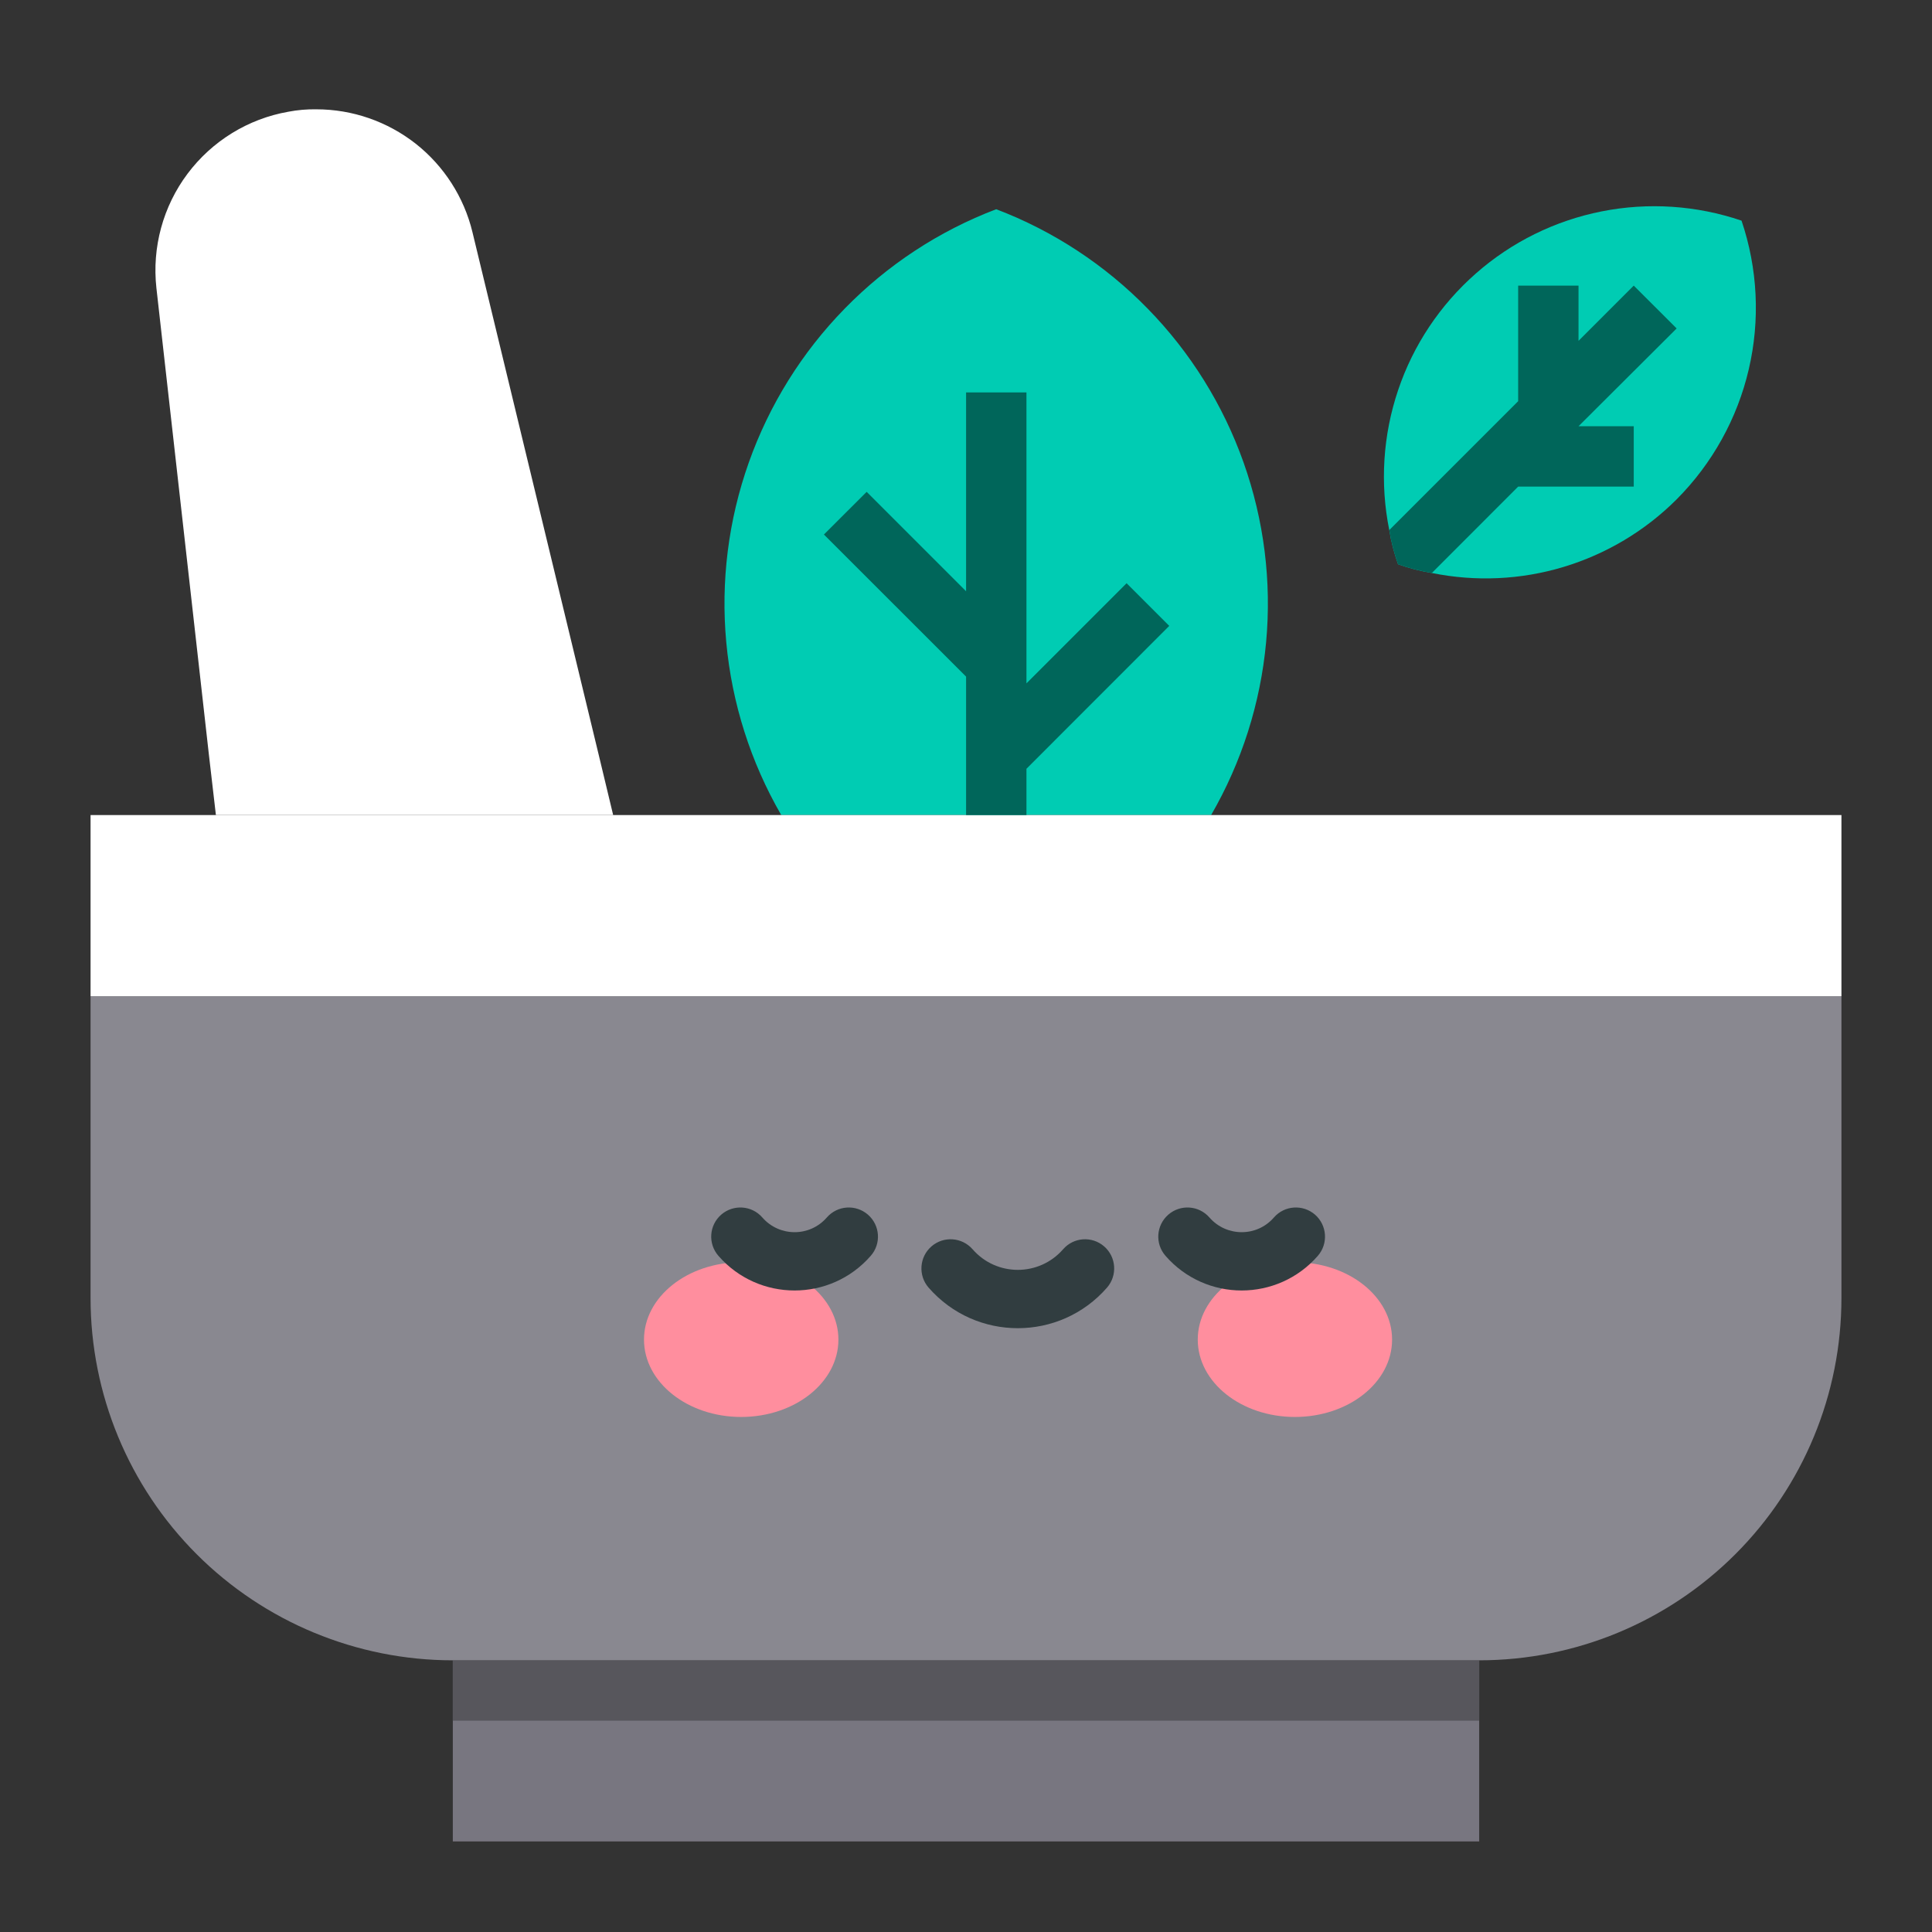 <svg width="24" height="24" viewBox="0 0 24 24" fill="none" xmlns="http://www.w3.org/2000/svg">
<rect x="0" y="0" width="24" height="24" fill="#333333" stroke="none"/>
<path d="M20.828 6.203C20.436 6.595 19.953 6.883 19.422 7.043C18.892 7.203 18.33 7.228 17.787 7.118C17.644 7.094 17.503 7.058 17.367 7.009C17.318 6.871 17.281 6.729 17.258 6.585C17.141 6.006 17.179 5.406 17.368 4.846C17.556 4.287 17.89 3.787 18.334 3.397C18.777 3.007 19.316 2.741 19.896 2.626C20.475 2.511 21.075 2.551 21.634 2.741C21.835 3.336 21.867 3.975 21.724 4.587C21.582 5.198 21.271 5.758 20.828 6.203Z" fill="#00CCB3"/>
<path d="M15.045 10.125H9.705C9.325 9.468 9.092 8.736 9.022 7.979C8.952 7.223 9.048 6.461 9.302 5.745C9.556 5.029 9.962 4.377 10.493 3.834C11.023 3.291 11.665 2.869 12.375 2.599C13.085 2.869 13.727 3.291 14.257 3.834C14.788 4.377 15.194 5.029 15.448 5.745C15.702 6.461 15.798 7.223 15.728 7.979C15.658 8.736 15.425 9.468 15.045 10.125Z" fill="#00CCB3"/>
<path d="M18.375 20.625H5.625V22.875H18.375V20.625Z" fill="#787680"/>
<path d="M22.875 12.375V16.125C22.875 17.319 22.401 18.463 21.557 19.307C20.713 20.151 19.569 20.625 18.375 20.625H5.625C4.432 20.625 3.287 20.151 2.443 19.307C1.599 18.463 1.125 17.319 1.125 16.125V12.375H22.875Z" fill="#898890"/>
<path d="M22.875 10.125V12.375H1.125V10.125H2.681H7.616H9.705H12.375H15.045H22.875Z" fill="white"/>
<path d="M7.617 10.125H2.682L2.595 9.375L1.943 3.578C1.887 3.073 2.025 2.565 2.329 2.159C2.634 1.752 3.081 1.476 3.582 1.388C3.697 1.366 3.813 1.356 3.93 1.358C4.378 1.358 4.812 1.509 5.164 1.785C5.515 2.062 5.764 2.449 5.869 2.884L7.437 9.375L7.617 10.125Z" fill="white"/>
<path d="M18.375 20.625H5.625V21.375H18.375V20.625Z" fill="#57565C"/>
<path d="M14.525 7.775L13.995 7.245L12.751 8.489V4.875H12.001V7.345L10.766 6.11L10.235 6.64L12.001 8.405V10.125H12.751V9.55L14.525 7.775Z" fill="#00665A"/>
<path d="M19.609 5.295H20.295V6.045H18.859L17.787 7.118C17.644 7.094 17.503 7.058 17.367 7.009C17.318 6.871 17.281 6.73 17.258 6.585L18.859 4.984V3.548H19.609V4.234L20.295 3.548L20.828 4.08L19.609 5.295Z" fill="#00665A"/>
<path d="M9.207 15.68C8.541 15.68 8 16.11 8 16.641C8 17.172 8.541 17.602 9.207 17.602C9.874 17.602 10.415 17.172 10.415 16.641C10.415 16.11 9.874 15.68 9.207 15.68Z" fill="#FF8E9E"/>
<path d="M16.086 15.68C15.419 15.68 14.879 16.11 14.879 16.641C14.879 17.172 15.419 17.602 16.086 17.602C16.753 17.602 17.293 17.172 17.293 16.641C17.293 16.11 16.753 15.68 16.086 15.68Z" fill="#FF8E9E"/>
<path d="M10.817 15.6C10.949 15.449 10.933 15.221 10.782 15.089C10.631 14.958 10.403 14.973 10.271 15.124C10.059 15.368 9.682 15.367 9.47 15.124C9.339 14.973 9.11 14.958 8.959 15.089C8.808 15.221 8.793 15.449 8.924 15.6C9.425 16.175 10.317 16.174 10.817 15.6Z" fill="#313D40"/>
<path d="M14.478 15.6C14.979 16.175 15.87 16.174 16.371 15.6C16.502 15.449 16.486 15.221 16.336 15.089C16.185 14.958 15.956 14.973 15.825 15.124C15.613 15.368 15.236 15.367 15.024 15.124C14.892 14.973 14.664 14.958 14.513 15.089C14.362 15.221 14.346 15.449 14.478 15.6Z" fill="#313D40"/>
<path d="M13.752 15.995C13.883 15.844 13.867 15.615 13.717 15.484C13.566 15.352 13.337 15.368 13.206 15.519C12.908 15.86 12.379 15.86 12.082 15.519C11.95 15.368 11.721 15.352 11.57 15.484C11.42 15.615 11.404 15.844 11.535 15.995C12.122 16.668 13.166 16.667 13.752 15.995Z" fill="#313D40"/>
</svg>
